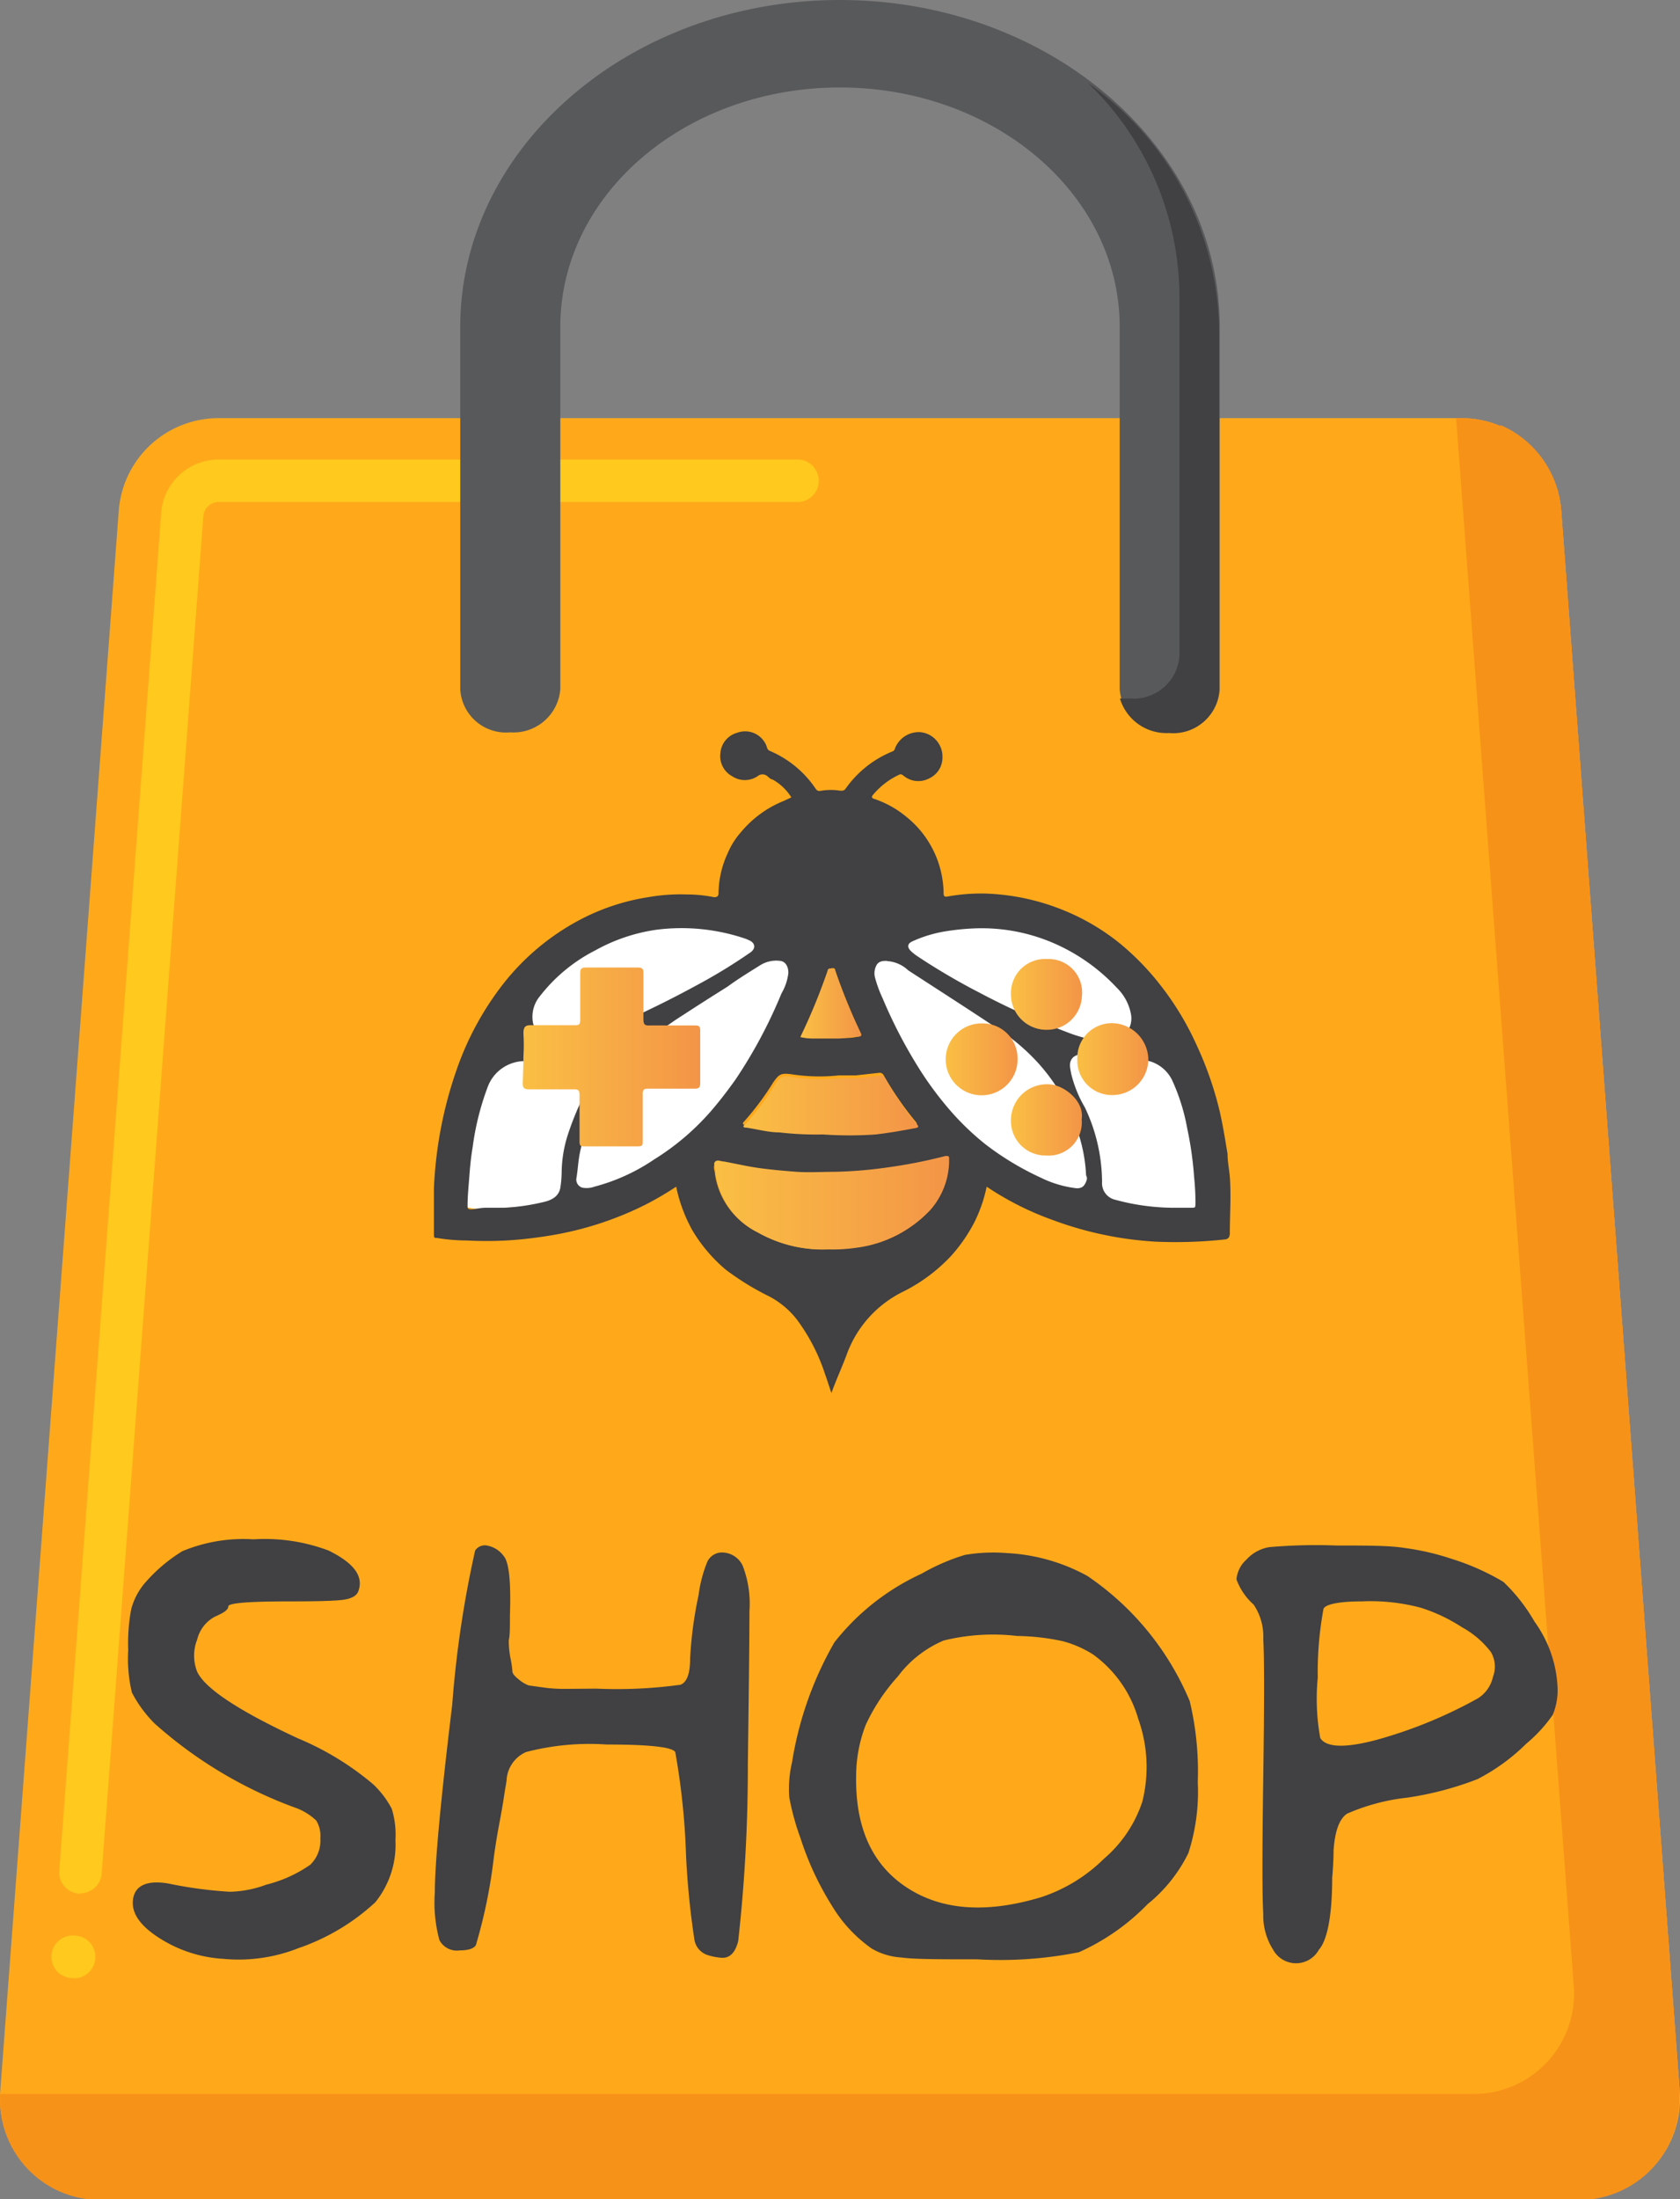<svg xmlns="http://www.w3.org/2000/svg" xmlns:xlink="http://www.w3.org/1999/xlink" viewBox="0 0 73.37 96.03"><rect x="0" y="0" width="73.37" height="96.03" fill="#808080" stroke="none"/><defs><style>.cls-1{fill:none;}.cls-2{clip-path:url(#clip-path);}.cls-3{fill:#ffa91a;}.cls-4{fill:#ffc91d;}.cls-5{fill:#f79219;}.cls-6{fill:#58595b;}.cls-7{fill:#414042;}.cls-8{fill:#fff;}.cls-9{fill:url(#COULEUR_GEEK_BEEZ);}.cls-10{fill:url(#COULEUR_GEEK_BEEZ-2);}.cls-11{fill:url(#COULEUR_GEEK_BEEZ-3);}.cls-12{fill:url(#COULEUR_GEEK_BEEZ-4);}.cls-13{fill:url(#COULEUR_GEEK_BEEZ-5);}.cls-14{fill:url(#COULEUR_GEEK_BEEZ-6);}.cls-15{fill:url(#COULEUR_GEEK_BEEZ-7);}.cls-16{fill:url(#COULEUR_GEEK_BEEZ-8);}</style><clipPath id="clip-path" transform="translate(-0.04 -5.18)"><rect class="cls-1" width="73.45" height="101.22"/></clipPath><linearGradient id="COULEUR_GEEK_BEEZ" x1="31.22" y1="57.75" x2="41.47" y2="57.75" gradientUnits="userSpaceOnUse"><stop offset="0" stop-color="#fabf44"/><stop offset="1" stop-color="#f39547"/></linearGradient><linearGradient id="COULEUR_GEEK_BEEZ-2" x1="35" y1="49" x2="37.65" y2="49" xlink:href="#COULEUR_GEEK_BEEZ"/><linearGradient id="COULEUR_GEEK_BEEZ-3" x1="34.15" y1="73.39" x2="41.73" y2="73.39" gradientTransform="translate(-1.64 -19.99)" xlink:href="#COULEUR_GEEK_BEEZ"/><linearGradient id="COULEUR_GEEK_BEEZ-4" x1="41.35" y1="51.43" x2="44.48" y2="51.43" xlink:href="#COULEUR_GEEK_BEEZ"/><linearGradient id="COULEUR_GEEK_BEEZ-5" x1="47.08" y1="51.43" x2="50.19" y2="51.43" xlink:href="#COULEUR_GEEK_BEEZ"/><linearGradient id="COULEUR_GEEK_BEEZ-6" x1="44.19" y1="54.09" x2="47.29" y2="54.09" xlink:href="#COULEUR_GEEK_BEEZ"/><linearGradient id="COULEUR_GEEK_BEEZ-7" x1="44.19" y1="48.6" x2="47.29" y2="48.6" xlink:href="#COULEUR_GEEK_BEEZ"/><linearGradient id="COULEUR_GEEK_BEEZ-8" x1="22.88" y1="51.3" x2="30.59" y2="51.3" xlink:href="#COULEUR_GEEK_BEEZ"/></defs><g id="Calque_2" data-name="Calque 2"><g id="Calque_4" data-name="Calque 4"><g class="cls-2"><path class="cls-3" d="M69,101.21H4.41a4.37,4.37,0,0,1-4.36-4.7L5.23,27.44a4.37,4.37,0,0,1,4.36-4H63.86a4.37,4.37,0,0,1,4.36,4L73.4,96.51a4.38,4.38,0,0,1-4.37,4.7Z" transform="translate(-0.04 -5.18)"/><path class="cls-4" d="M3.28,91.56H3.21a.93.93,0,1,1,.14-1.85.92.92,0,0,1,.85,1,.93.93,0,0,1-.92.86Zm.27-3.69H3.48a.92.92,0,0,1-.63-.32.9.9,0,0,1-.22-.67L7.08,27.58a2.51,2.51,0,0,1,2.51-2.33H34.77a.93.93,0,1,1,0,1.85H9.58a.68.68,0,0,0-.66.62L4.48,87h0a.94.94,0,0,1-.93.86Z" transform="translate(-0.04 -5.18)"/><path class="cls-5" d="M73.4,96.51,68.22,27.44a4.37,4.37,0,0,0-4.36-4h-.23l5.14,68.48a4.38,4.38,0,0,1-4.37,4.7H.05a4.37,4.37,0,0,0,4.36,4.63H69a4.38,4.38,0,0,0,4.37-4.7Z" transform="translate(-0.04 -5.18)"/><path class="cls-5" d="M73.4,96.51,68.22,27.44a4.41,4.41,0,0,0-2.65-3.7,4.57,4.57,0,0,1,.34,1.39l5.17,69.06a4.38,4.38,0,0,1-4.36,4.71H2.1a4.39,4.39,0,0,1-1.71-.35,4.38,4.38,0,0,0,4,2.66H69a4.38,4.38,0,0,0,4.37-4.7Z" transform="translate(-0.04 -5.18)"/></g><path class="cls-6" d="M51.13,37.16a2.05,2.05,0,0,1-2.19-1.88V19.46C48.94,13.66,43.46,9,36.72,9S24.51,13.66,24.51,19.46V35.28a2.05,2.05,0,0,1-2.19,1.88,2,2,0,0,1-2.18-1.88V19.46c0-7.87,7.44-14.28,16.58-14.28s16.59,6.41,16.59,14.28V35.28a2,2,0,0,1-2.18,1.88Z" transform="translate(-0.04 -5.18)"/><path class="cls-7" d="M47.55,8.8a13,13,0,0,1,4,9.27V33.81a2,2,0,0,1-2.18,1.87,2.77,2.77,0,0,1-.42,0,2.12,2.12,0,0,0,2.15,1.51,2,2,0,0,0,2.18-1.87V19.55A13.43,13.43,0,0,0,47.55,8.8Z" transform="translate(-0.04 -5.18)"/><path class="cls-8" d="M35.12,47.59a2.59,2.59,0,0,0-.3-1.34,2.94,2.94,0,0,0-2.36-1,16.63,16.63,0,0,0-2.64,0,9.64,9.64,0,0,0-5,1.91,18.54,18.54,0,0,0-3.53,3.21,5.74,5.74,0,0,0-1.81,3.7c-.18,2-.48,3.9,1.56,3.9A47.21,47.21,0,0,0,27,57.4a4.08,4.08,0,0,0,3-2,36.19,36.19,0,0,0,3.52-4.11A9.22,9.22,0,0,0,35,49,3.91,3.91,0,0,0,35.12,47.59Z" transform="translate(-0.04 -5.18)"/><path class="cls-8" d="M53.22,55a5.1,5.1,0,0,0-2.12-3.74,6.8,6.8,0,0,0-.53-1A6.68,6.68,0,0,0,50,49a4.82,4.82,0,0,0-1.61-1.8,5.72,5.72,0,0,0-1.17-.47h0A3.83,3.83,0,0,0,45.82,46a10.1,10.1,0,0,0-2.88-.53,9.91,9.91,0,0,0-2.87.25,2.55,2.55,0,0,0-1.93,1.48,2.15,2.15,0,0,0-.09,1.17h0a.78.78,0,0,0,.16,1.21,1.65,1.65,0,0,0,.47.13l.13.17a11,11,0,0,0,1,1.51,15.66,15.66,0,0,0,1.93,2.89,12.76,12.76,0,0,0,1.53,1.12A3.77,3.77,0,0,0,46.33,58a43.44,43.44,0,0,0,5.45.59C53.66,58.54,53.38,56.84,53.22,55Z" transform="translate(-0.04 -5.18)"/><path class="cls-7" d="M43.13,57a6.29,6.29,0,0,1-.55,1.58,7.06,7.06,0,0,1-1,1.44,7.34,7.34,0,0,1-2.13,1.58A4.92,4.92,0,0,0,37,64.38c-.2.53-.42,1-.65,1.63-.11-.32-.19-.58-.28-.83a8.29,8.29,0,0,0-1.23-2.38,3.74,3.74,0,0,0-1.19-1,11.77,11.77,0,0,1-1.92-1.18,6.79,6.79,0,0,1-1.45-1.71A6.68,6.68,0,0,1,29.57,57a13.57,13.57,0,0,1-1.37.8,14.47,14.47,0,0,1-3.67,1.25c-.51.1-1,.17-1.53.23a15.8,15.8,0,0,1-2.57.07,8.17,8.17,0,0,1-1.31-.11c-.1,0-.13,0-.13-.15,0-.68,0-1.36,0-2a18,18,0,0,1,1-5.22,13,13,0,0,1,2-3.69,10.47,10.47,0,0,1,3.35-2.82,9.51,9.51,0,0,1,3-1,8.06,8.06,0,0,1,1.7-.12,5.93,5.93,0,0,1,1.19.12c.14,0,.19-.06.19-.17a4.23,4.23,0,0,1,.4-1.75,3.32,3.32,0,0,1,.57-.91,4.73,4.73,0,0,1,1.89-1.38L34.6,40a2.27,2.27,0,0,0-.82-.78c-.07,0-.15-.08-.22-.14a.33.33,0,0,0-.44,0,1,1,0,0,1-1.1,0,1,1,0,0,1-.52-1,1,1,0,0,1,.73-.9,1,1,0,0,1,1.31.65.2.2,0,0,0,.12.14,4.55,4.55,0,0,1,2,1.65c.08.11.13.11.25.09a2.57,2.57,0,0,1,.83,0c.11,0,.16,0,.23-.09A4.63,4.63,0,0,1,39,38a.19.19,0,0,0,.13-.15,1.12,1.12,0,0,1,1.07-.7,1.07,1.07,0,0,1,1,1.1,1,1,0,0,1-.6.93,1,1,0,0,1-1.08-.11c-.07-.06-.13-.1-.21-.06a3.28,3.28,0,0,0-1.16.9c-.07.1,0,.13.05.15a4.35,4.35,0,0,1,1.4.77,4.35,4.35,0,0,1,1.65,3.36c0,.14.06.16.17.14a8.19,8.19,0,0,1,1.64-.13,9.87,9.87,0,0,1,3.38.71A9.69,9.69,0,0,1,49,46.42a11.59,11.59,0,0,1,1.75,1.82,12.72,12.72,0,0,1,1.56,2.6,15.22,15.22,0,0,1,1,2.88c.14.62.24,1.24.34,1.85,0,.33.07.66.1,1,.06.82,0,1.64,0,2.45,0,.23-.1.28-.27.29a19.92,19.92,0,0,1-3,.09A15.42,15.42,0,0,1,46,58.45,13,13,0,0,1,43.13,57Zm-4.35-9.86c-.16,0-.34,0-.45.17a.74.74,0,0,0-.07.58,5.33,5.33,0,0,0,.32.87A21.18,21.18,0,0,0,40.28,52a15,15,0,0,0,1.29,1.71,11.58,11.58,0,0,0,1.52,1.45,12.54,12.54,0,0,0,2.41,1.45,4.76,4.76,0,0,0,1.56.46c.22,0,.32-.07.41-.28s0-.22,0-.33a6.9,6.9,0,0,0-.3-1.68,8.3,8.3,0,0,0-1.8-3.19A9.29,9.29,0,0,0,43.46,50c-1.25-.83-2.5-1.63-3.76-2.45A1.46,1.46,0,0,0,38.78,47.15Zm-4.31.52c0-.29-.14-.5-.36-.52a1.32,1.32,0,0,0-.87.19c-.48.3-1,.62-1.42.93-.65.41-1.3.82-1.94,1.24A13.05,13.05,0,0,0,28,50.93,9.08,9.08,0,0,0,26.32,53a8.4,8.4,0,0,0-.94,2.45c-.09.4-.1.8-.17,1.2a.37.37,0,0,0,.25.39A1,1,0,0,0,26,57a8.45,8.45,0,0,0,2.61-1.19,10.89,10.89,0,0,0,2.48-2.11c.38-.44.74-.91,1.08-1.39a21.12,21.12,0,0,0,2-3.75A2.28,2.28,0,0,0,34.47,47.67Zm1.75,12.06a6.11,6.11,0,0,0,1.2-.08A5.36,5.36,0,0,0,40.68,58a3.31,3.31,0,0,0,.79-2.09c0-.13,0-.17-.16-.14a19.63,19.63,0,0,1-2.4.49,21.2,21.2,0,0,1-2.39.2,16.41,16.41,0,0,1-1.72,0c-.51,0-1-.09-1.53-.15s-1.09-.2-1.64-.29c-.13,0-.28-.16-.37,0s0,.26,0,.4A3.39,3.39,0,0,0,33.14,59,5.74,5.74,0,0,0,36.22,59.73ZM24.41,50.65a4.52,4.52,0,0,0,1.2-.26,20.58,20.58,0,0,0,2.84-1.15c.75-.36,1.48-.74,2.21-1.14a23.67,23.67,0,0,0,2.14-1.32c.25-.17.23-.39,0-.52l-.18-.08a8.67,8.67,0,0,0-3.91-.4,7.74,7.74,0,0,0-2.67.9,7.18,7.18,0,0,0-2.42,2,1.41,1.41,0,0,0-.3,1.18A1.05,1.05,0,0,0,24.41,50.65Zm23.78,0c.92,0,1.33-.54,1.25-1.14a2.16,2.16,0,0,0-.63-1.2,8.25,8.25,0,0,0-2.61-1.88,7.91,7.91,0,0,0-3.56-.71,10.42,10.42,0,0,0-1.37.14,5.6,5.6,0,0,0-1.39.43c-.21.1-.23.24-.07.41a2,2,0,0,0,.27.22,28.49,28.49,0,0,0,2.72,1.6,32.89,32.89,0,0,0,3.78,1.71A6.4,6.4,0,0,0,48.19,50.65ZM21.27,57.92l.8,0a9.34,9.34,0,0,0,1.67-.24c.37-.08.73-.24.78-.69a4.89,4.89,0,0,0,.05-.66,5.55,5.55,0,0,1,.26-1.57,12.68,12.68,0,0,1,.79-1.9,2.22,2.22,0,0,0,.29-1.18.39.39,0,0,0-.27-.38.88.88,0,0,0-.48,0,9.83,9.83,0,0,1-2.09.22,1.73,1.73,0,0,0-1.74,1.15,11.82,11.82,0,0,0-.65,2.62c-.07.41-.11.82-.14,1.23s-.08.87-.08,1.31c0,.11,0,.16.16.16S21,57.92,21.27,57.92Zm30.21,0c.2,0,.39,0,.58,0s.18,0,.19-.18a11.27,11.27,0,0,0-.06-1.16,15.24,15.24,0,0,0-.3-2.12,8.76,8.76,0,0,0-.66-2.11,1.58,1.58,0,0,0-1.36-.89,14.3,14.3,0,0,1-2.36-.23.7.7,0,0,0-.59.11c-.23.21-.14.48-.1.72a5.42,5.42,0,0,0,.6,1.48,7.67,7.67,0,0,1,.75,3.26.74.74,0,0,0,.57.77A9.77,9.77,0,0,0,51.48,57.92ZM36,54.72a16.23,16.23,0,0,0,2.23-.12c.59-.07,1.16-.17,1.74-.28.13,0,.14-.07.05-.17a14.21,14.21,0,0,1-1.38-2,.2.2,0,0,0-.22-.12l-1,.11c-.25,0-.5,0-.74,0a8,8,0,0,1-2.08-.05c-.45-.06-.54,0-.78.34l0,0a12.42,12.42,0,0,1-1.27,1.71c-.06.06-.11.13,0,.16.48.06,1,.17,1.46.21A14.07,14.07,0,0,0,36,54.72Zm-1-4.27a1.58,1.58,0,0,0,.48.06c.4,0,.81,0,1.21,0s.57,0,.85-.07c.12,0,.14-.06.08-.17a26.33,26.33,0,0,1-1.1-2.7c0-.09-.06-.13-.15-.11s-.14,0-.18.1A26.63,26.63,0,0,1,35,50.45Z" transform="translate(-0.04 -5.18)"/><path class="cls-9" d="M36.22,59.74A5.74,5.74,0,0,1,33.14,59a3.41,3.41,0,0,1-1.86-2.7c0-.13-.11-.31,0-.4s.24,0,.37,0c.55.1,1.09.23,1.64.3s1,.11,1.53.15,1.14,0,1.72,0a19.11,19.11,0,0,0,2.39-.21,21.68,21.68,0,0,0,2.4-.48c.13,0,.17,0,.16.13A3.26,3.26,0,0,1,40.68,58a5.32,5.32,0,0,1-3.26,1.67A7,7,0,0,1,36.22,59.74Z" transform="translate(-0.04 -5.18)"/><path class="cls-10" d="M35,50.47a26,26,0,0,0,1.19-2.9c0-.12.11-.08.18-.09s.12,0,.15.1a25.44,25.44,0,0,0,1.1,2.7c.06.12,0,.16-.08.17-.28,0-.56.07-.85.08H35.48A2.63,2.63,0,0,1,35,50.47Z" transform="translate(-0.04 -5.18)"/><path class="cls-11" d="M36,54.72a14.07,14.07,0,0,1-1.93-.09c-.49,0-1-.15-1.46-.21-.16,0-.11-.1,0-.16a12.42,12.42,0,0,0,1.27-1.71l0,0c.24-.39.33-.4.78-.34a8,8,0,0,0,2.08.05c.24,0,.49,0,.74,0l1-.11a.2.2,0,0,1,.22.12,14.21,14.21,0,0,0,1.38,2c.09.1.08.15-.05.17-.58.11-1.15.21-1.74.28A16.23,16.23,0,0,1,36,54.72Z" transform="translate(-0.04 -5.18)"/><path class="cls-12" d="M44.48,51.4a1.57,1.57,0,1,1-1.56-1.53A1.53,1.53,0,0,1,44.48,51.4Z" transform="translate(-0.04 -5.18)"/><path class="cls-13" d="M47.09,51.43a1.51,1.51,0,0,1,1.54-1.57,1.61,1.61,0,0,1,1.56,1.56A1.57,1.57,0,0,1,48.63,53,1.51,1.51,0,0,1,47.09,51.43Z" transform="translate(-0.04 -5.18)"/><path class="cls-14" d="M47.28,54.06a1.45,1.45,0,0,1-1.55,1.58,1.51,1.51,0,0,1-1.54-1.56,1.57,1.57,0,0,1,1.64-1.55C46.5,52.54,47.41,53.26,47.28,54.06Z" transform="translate(-0.04 -5.18)"/><path class="cls-15" d="M45.78,47.06a1.46,1.46,0,0,1,1.51,1.62,1.53,1.53,0,0,1-1.54,1.47,1.55,1.55,0,0,1-1.56-1.58A1.49,1.49,0,0,1,45.78,47.06Z" transform="translate(-0.04 -5.18)"/><path class="cls-16" d="M22.9,51.31a8.32,8.32,0,0,0,0-1c0-.32.1-.37.38-.36.6,0,1.21,0,1.82,0,.21,0,.29,0,.28-.27,0-.68,0-1.35,0-2,0-.19.05-.25.25-.25.75,0,1.51,0,2.26,0,.2,0,.25.06.25.25,0,.68,0,1.35,0,2,0,.24.06.29.28.28h1.92c.2,0,.29,0,.28.26,0,.75,0,1.51,0,2.26,0,.21-.07.24-.26.24H28.41c-.23,0-.31,0-.3.29,0,.65,0,1.31,0,2,0,.17,0,.23-.23.23h-2.3c-.18,0-.23,0-.23-.23,0-.66,0-1.33,0-2,0-.22-.06-.27-.26-.26-.64,0-1.28,0-1.92,0-.26,0-.31-.07-.3-.31S22.9,51.67,22.9,51.31Z" transform="translate(-0.04 -5.18)"/><path class="cls-7" d="M12.72,75.11c-1.81,0-2.71.07-2.71.22s-.2.28-.59.45a1.55,1.55,0,0,0-.77,1,1.91,1.91,0,0,0,0,1.4c.34.73,1.8,1.7,4.4,2.91a12.55,12.55,0,0,1,3.28,2,4,4,0,0,1,.82,1.08,3.82,3.82,0,0,1,.16,1.36,4,4,0,0,1-.88,2.72,9.43,9.43,0,0,1-3.35,2,7.09,7.09,0,0,1-3.28.47,5.81,5.81,0,0,1-2.94-1c-.79-.54-1.11-1.09-1-1.66s.65-.78,1.53-.63a18.5,18.5,0,0,0,2.69.36,4.83,4.83,0,0,0,1.59-.31,5.8,5.8,0,0,0,1.92-.87,1.46,1.46,0,0,0,.44-1.15,1.28,1.28,0,0,0-.18-.78,2.61,2.61,0,0,0-.83-.53,19,19,0,0,1-6.22-3.7,5.44,5.44,0,0,1-1-1.36,6.36,6.36,0,0,1-.16-1.86,8,8,0,0,1,.13-1.78,2.94,2.94,0,0,1,.57-1.11A7,7,0,0,1,8,72.92a6.92,6.92,0,0,1,3.11-.52,7.9,7.9,0,0,1,3.28.49c1.12.55,1.55,1.14,1.29,1.8-.08.18-.29.3-.65.35S13.88,75.11,12.72,75.11Z" transform="translate(-0.04 -5.18)"/><path class="cls-7" d="M26.09,78.92a20.38,20.38,0,0,0,3.67-.17c.28-.11.42-.49.42-1.15a17.21,17.21,0,0,1,.37-2.77,5.72,5.72,0,0,1,.38-1.45.71.71,0,0,1,.54-.4,1,1,0,0,1,1,.56,4.61,4.61,0,0,1,.3,2q0,1.6-.07,6.67v0a68.4,68.4,0,0,1-.42,7.73c-.13.53-.39.77-.76.73a2.62,2.62,0,0,1-.56-.11.85.85,0,0,1-.6-.72A35.82,35.82,0,0,1,30,86.18a31,31,0,0,0-.47-4.49c-.13-.22-1.14-.33-3-.33a10.94,10.94,0,0,0-3.52.33,1.43,1.43,0,0,0-.84,1.15c0,.13-.06.38-.11.73s-.13.8-.23,1.33-.17,1-.22,1.36a22.5,22.5,0,0,1-.79,3.87c-.11.15-.34.22-.7.22a.86.86,0,0,1-.89-.45,6.22,6.22,0,0,1-.2-2.07q0-1.93.76-8.21a46.71,46.71,0,0,1,1-6.73.51.51,0,0,1,.56-.21,1.14,1.14,0,0,1,.68.44c.24.26.33,1.13.28,2.6,0,.53,0,.89-.05,1.08a4,4,0,0,0,.07.77,4.51,4.51,0,0,1,.09.61c0,.08.1.2.29.35a1.49,1.49,0,0,0,.42.25l.72.1a6.69,6.69,0,0,0,.91.05Z" transform="translate(-0.04 -5.18)"/><path class="cls-7" d="M42.71,90.74c-1.65,0-2.75,0-3.31-.08a2.89,2.89,0,0,1-1.29-.39,6.14,6.14,0,0,1-1.75-1.89A13,13,0,0,1,35,85.45a11,11,0,0,1-.49-1.78,5,5,0,0,1,.12-1.53,15.31,15.31,0,0,1,1.85-5.24,10.28,10.28,0,0,1,3.81-3,9,9,0,0,1,1.89-.82A7.41,7.41,0,0,1,44,73a8.15,8.15,0,0,1,3.53,1A12.35,12.35,0,0,1,52,79.47,13.21,13.21,0,0,1,52.35,83a8.72,8.72,0,0,1-.41,3.1,6.6,6.6,0,0,1-1.78,2.23,9.67,9.67,0,0,1-3,2.1A17.47,17.47,0,0,1,42.71,90.74Zm5.07-13.31a4.71,4.71,0,0,0-1.32-.58,9.9,9.9,0,0,0-2-.23,9,9,0,0,0-3.21.2,4.86,4.86,0,0,0-2,1.57,8.39,8.39,0,0,0-1.4,2.11,6.2,6.2,0,0,0-.42,2.23q-.06,3.39,2.22,4.88t5.85.42a7,7,0,0,0,2.75-1.68,5.57,5.57,0,0,0,1.68-2.5,6.24,6.24,0,0,0-.18-3.61A5.25,5.25,0,0,0,47.78,77.43Z" transform="translate(-0.04 -5.18)"/><path class="cls-7" d="M58.4,72.67c1.35,0,2.34,0,3,.11a11,11,0,0,1,2.06.48,10.41,10.41,0,0,1,2.24,1A7.71,7.71,0,0,1,67.06,76a5.3,5.3,0,0,1,1,2.81,2.81,2.81,0,0,1-.21,1.26,6.41,6.41,0,0,1-1.16,1.26,8.63,8.63,0,0,1-2.12,1.54,14.07,14.07,0,0,1-3.07.81,9,9,0,0,0-2.63.7c-.34.23-.53.76-.59,1.6,0,.11,0,.51-.06,1.21,0,1.7-.23,2.74-.58,3.13a1.14,1.14,0,0,1-2,0,2.77,2.77,0,0,1-.43-1.56q-.07-1.16,0-6t0-6a2.49,2.49,0,0,0-.42-1.51,2.71,2.71,0,0,1-.75-1.1,1.31,1.31,0,0,1,.44-.87,1.72,1.72,0,0,1,1-.54A23.42,23.42,0,0,1,58.4,72.67Zm3.7,2.72a8.51,8.51,0,0,0-2.59-.28c-1,0-1.6.13-1.67.33a15.13,15.13,0,0,0-.25,3,9.57,9.57,0,0,0,.11,2.64c.26.41,1.07.44,2.41.09a20,20,0,0,0,4.48-1.83,1.48,1.48,0,0,0,.65-.93,1.25,1.25,0,0,0-.09-1.09,4,4,0,0,0-1.26-1.08A7.37,7.37,0,0,0,62.1,75.39Z" transform="translate(-0.04 -5.18)"/></g></g></svg>